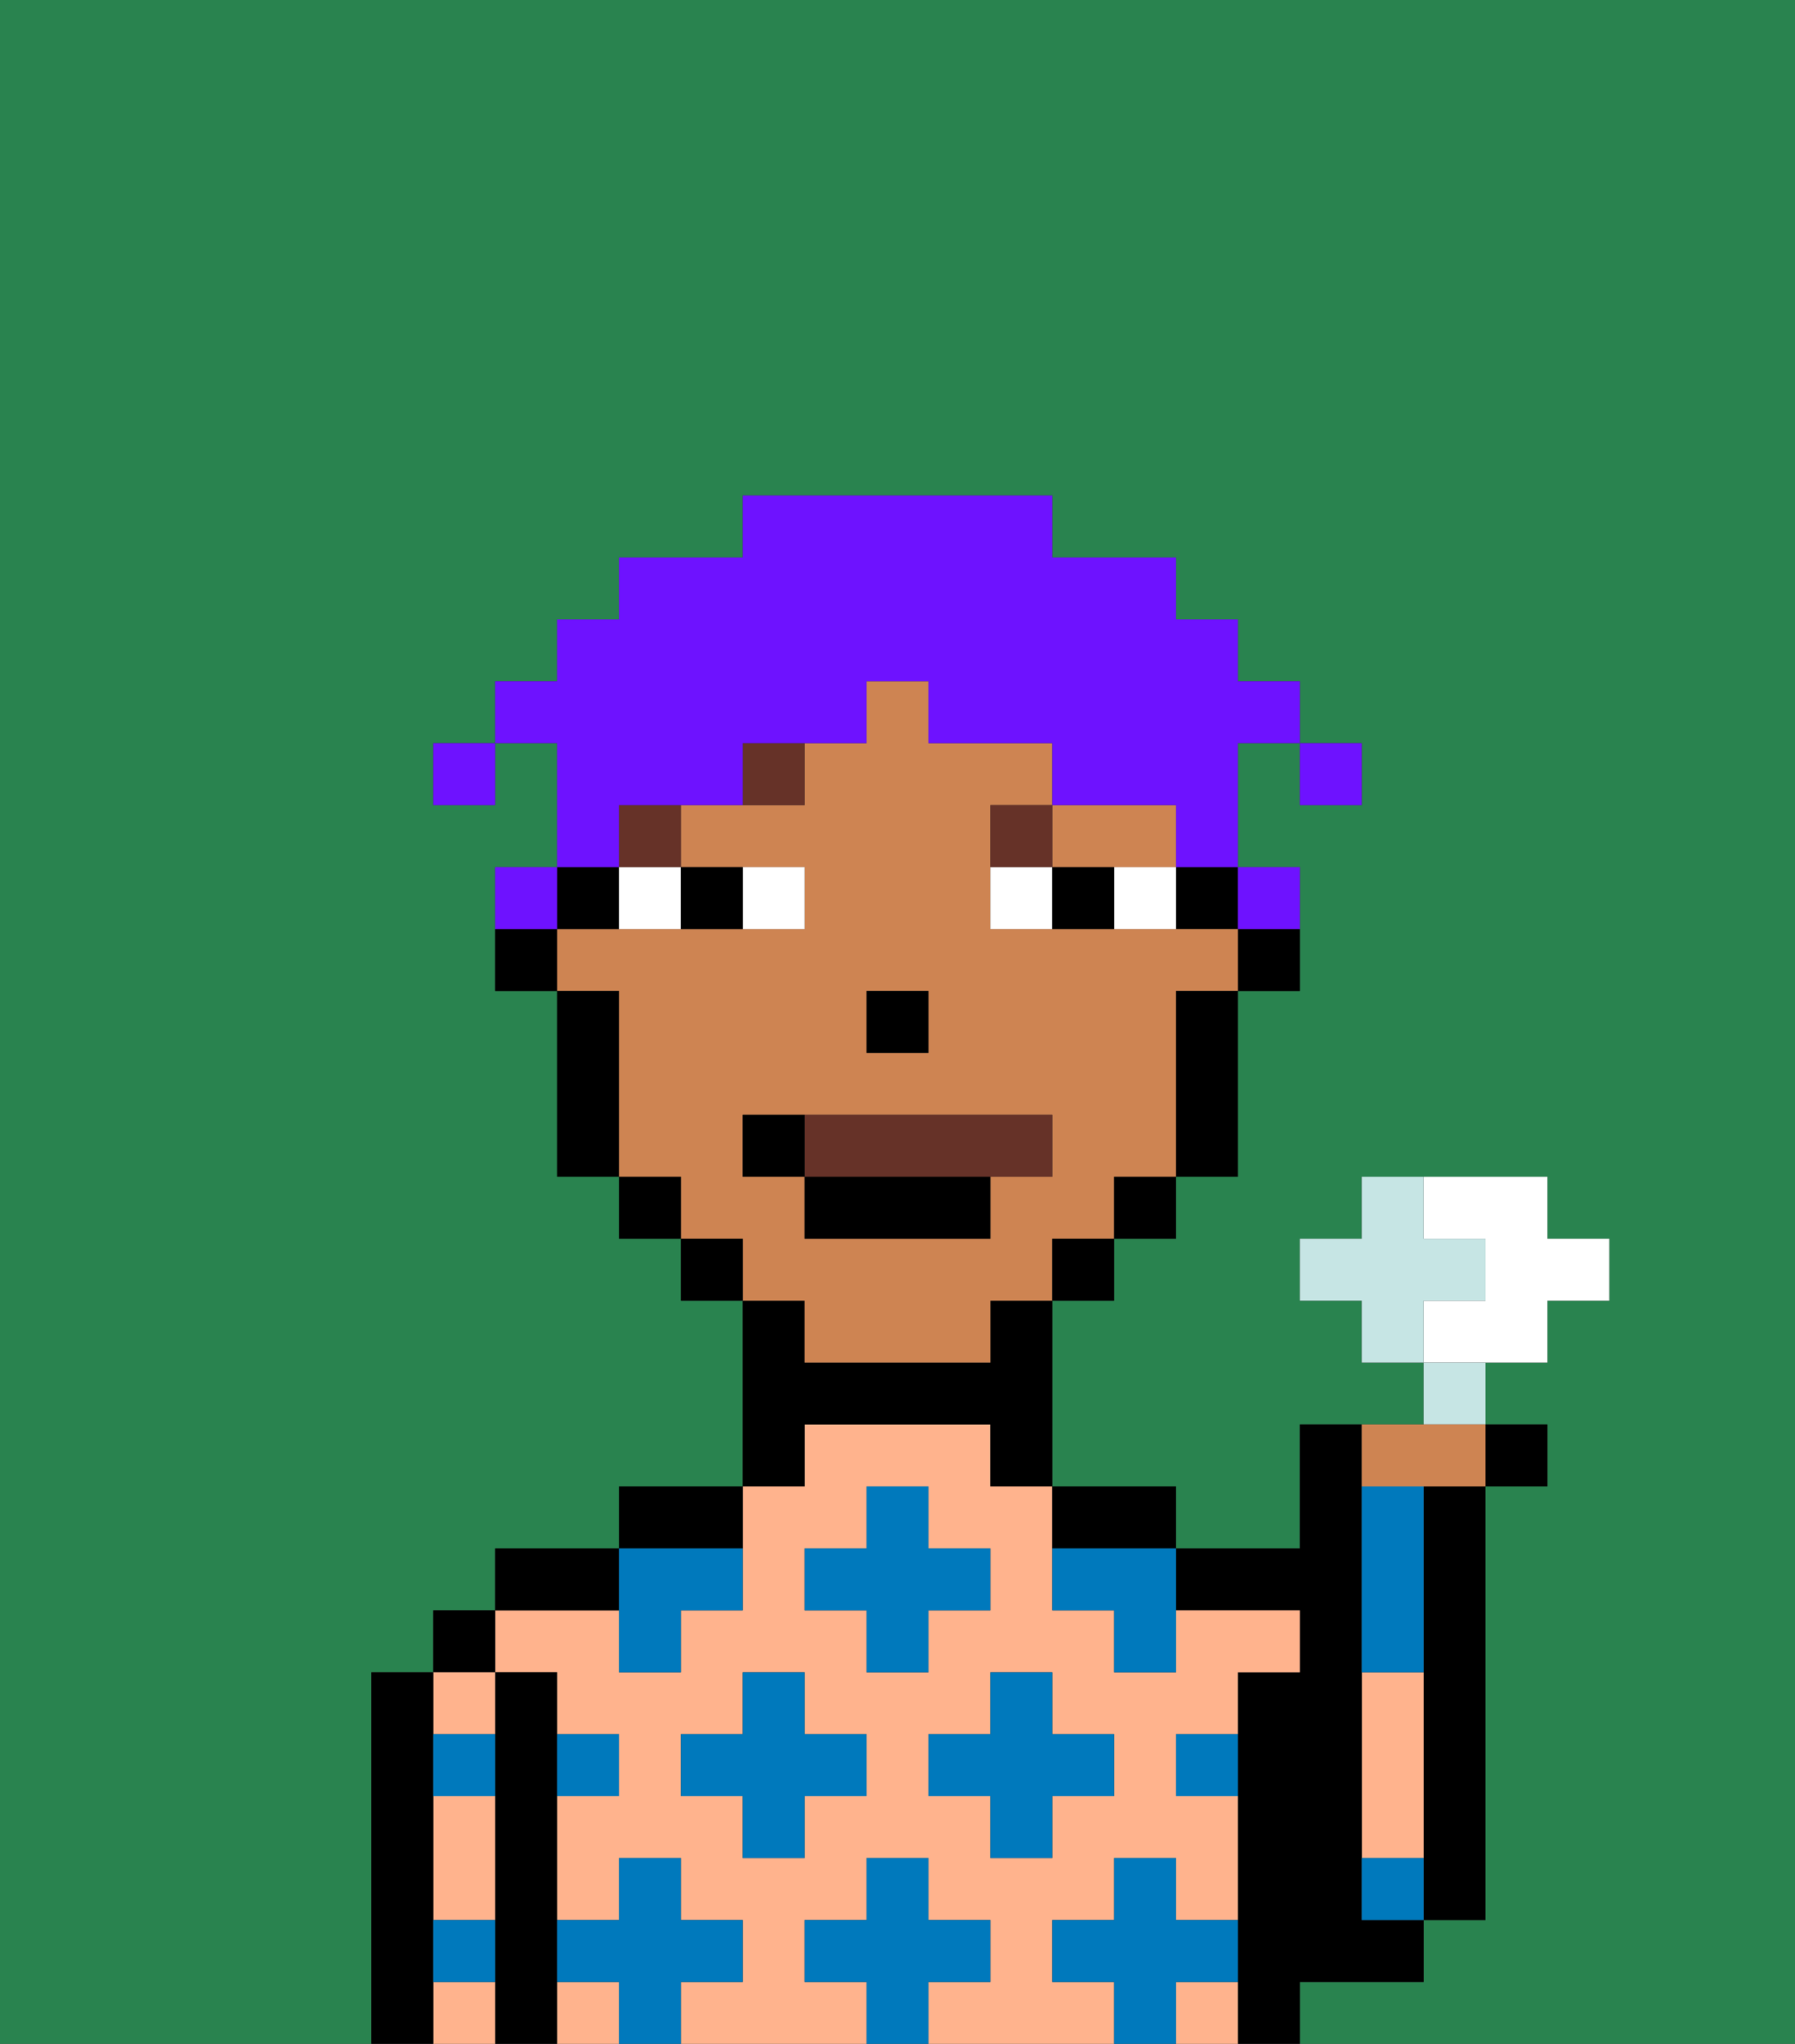 <svg xmlns="http://www.w3.org/2000/svg" viewBox="0 0 29 33"><rect x="0" y="0" width="29" height="33" fill="#333333" stroke="none"/><defs><style>polygon,rect,path{shape-rendering:crispedges;}.ja180-1{fill:#29834f;}.ja180-2{fill:#000000;}.ja180-3{fill:#ffb38d;}.ja180-4{fill:#0079bc;}.ja180-5{fill:#ce8452;}.ja180-6{fill:#ffffff;}.ja180-7{fill:#663228;}.ja180-8{fill:#663228;}.ja180-9{fill:#6e12ff;}.ja180-10{fill:#c6e5e4;}</style></defs><path class="ja180-1" d="M6,32V27H7V26H8V25h2V24h2V21H11V20H10V19H9V16H8V14H9V12H8v1H7V12H8V11H9V10h1V9h2V8h5V9h2v1h1v1h1v1h1v1H21V12H20v2h1v2H20v3H19v1H18v1H17v3h2v1h2V23h2V22H22V21H21V20h1V19h3v1h1v1H25v1H24v1h1v1H24v7H23v1H21v1h8V0H0V33H6Z"/><path class="ja180-2" d="M23,25v6h1V24H23Z"/><path class="ja180-3" d="M23,29V27H22v3h1Z"/><path class="ja180-2" d="M22,32h1V31H22V23H21v2H19v1h2v1H20v6h1V32Z"/><path class="ja180-3" d="M17,32V31h1V30h1v1h1V29H19V28h1V27h1V26H19v1H18V26H17V24H16V23H13v1H12v2H11v1H10V26H8v1H9v1h1v1H9v2h1V30h1v1h1v1H11v1h3V32H13V31h1V30h1v1h1v1H15v1h3V32Zm-3-3H13v1H12V29H11V28h1V27h1v1h1Zm0-2V26H13V25h1V24h1v1h1v1H15v1Zm1,2V28h1V27h1v1h1v1H17v1H16V29Z"/><path class="ja180-3" d="M19,32v1h1V32Z"/><rect class="ja180-3" x="9" y="32" width="1" height="1"/><path class="ja180-2" d="M18,25h1V24H17v1Z"/><path class="ja180-2" d="M13,23h3v1h1V21H16v1H13V21H12v3h1Z"/><path class="ja180-2" d="M12,24H10v1h2Z"/><path class="ja180-2" d="M10,25H8v1h2Z"/><path class="ja180-2" d="M9,31V27H8v6H9V31Z"/><rect class="ja180-2" x="7" y="26" width="1" height="1"/><path class="ja180-3" d="M7,30v1H8V29H7Z"/><path class="ja180-3" d="M8,28V27H7v1Z"/><path class="ja180-3" d="M7,32v1H8V32Z"/><path class="ja180-2" d="M7,31V27H6v6H7V31Z"/><path class="ja180-4" d="M20,32V31H19V30H18v1H17v1h1v1h1V32Z"/><path class="ja180-4" d="M22,30v1h1V30Z"/><path class="ja180-4" d="M23,26V24H22v3h1Z"/><polygon class="ja180-4" points="17 30 17 29 18 29 18 28 17 28 17 27 16 27 16 28 15 28 15 29 16 29 16 30 17 30"/><path class="ja180-4" d="M17,25v1h1v1h1V25H17Z"/><polygon class="ja180-4" points="15 26 16 26 16 25 15 25 15 24 14 24 14 25 13 25 13 26 14 26 14 27 15 27 15 26"/><polygon class="ja180-4" points="13 27 12 27 12 28 11 28 11 29 12 29 12 30 13 30 13 29 14 29 14 28 13 28 13 27"/><path class="ja180-4" d="M10,27h1V26h1V25H10v2Z"/><path class="ja180-4" d="M19,29h1V28H19Z"/><path class="ja180-4" d="M7,29H8V28H7Z"/><path class="ja180-4" d="M10,29V28H9v1Z"/><path class="ja180-4" d="M7,32H8V31H7Z"/><polygon class="ja180-4" points="16 32 16 31 15 31 15 30 14 30 14 31 13 31 13 32 14 32 14 33 15 33 15 32 16 32"/><path class="ja180-4" d="M12,32V31H11V30H10v1H9v1h1v1h1V32Z"/><path class="ja180-2" d="M20,16h1V15H20Z"/><rect class="ja180-2" x="19" y="14" width="1" height="1"/><path class="ja180-5" d="M18,14h1V13H17v1Z"/><path class="ja180-5" d="M13,22h3V21h1V20h1V19h1V16h1V15H16V13h1V12H15V11H14v1H13v1H11v1h2v1H9v1h1v3h1v1h1v1h1Zm1-6h1v1H14Zm-2,3V18h5v1H16v1H13V19Z"/><path class="ja180-2" d="M19,17v2h1V16H19Z"/><rect class="ja180-2" x="18" y="19" width="1" height="1"/><rect class="ja180-2" x="17" y="20" width="1" height="1"/><rect class="ja180-2" x="11" y="20" width="1" height="1"/><rect class="ja180-2" x="10" y="19" width="1" height="1"/><path class="ja180-2" d="M10,15V14H9v1Z"/><path class="ja180-2" d="M10,16H9v3h1V16Z"/><path class="ja180-2" d="M8,15v1H9V15Z"/><rect class="ja180-2" x="14" y="16" width="1" height="1"/><path class="ja180-6" d="M13,15V14H12v1Z"/><path class="ja180-6" d="M10,15h1V14H10Z"/><path class="ja180-6" d="M18,14v1h1V14Z"/><path class="ja180-6" d="M16,14v1h1V14Z"/><path class="ja180-2" d="M12,15V14H11v1Z"/><path class="ja180-2" d="M17,14v1h1V14Z"/><rect class="ja180-7" x="10" y="13" width="1" height="1"/><path class="ja180-7" d="M12,13h1V12H12Z"/><path class="ja180-7" d="M17,13H16v1h1Z"/><path class="ja180-8" d="M16,19h1V18H13v1Z"/><rect class="ja180-2" x="13" y="19" width="3" height="1"/><path class="ja180-2" d="M13,18H12v1h1Z"/><rect class="ja180-9" x="21" y="12" width="1" height="1"/><path class="ja180-9" d="M10,13h2V12h2V11h1v1h2v1h2v1h1V12h1V11H20V10H19V9H17V8H12V9H10v1H9v1H8v1H9v2h1Z"/><path class="ja180-9" d="M21,15V14H20v1Z"/><path class="ja180-9" d="M9,14H8v1H9Z"/><rect class="ja180-9" x="7" y="12" width="1" height="1"/><path class="ja180-6" d="M25,22V21h1V20H25V19H23v1h1v1H23v1h2Z"/><path class="ja180-10" d="M24,21V20H23V19H22v1H21v1h1v1h1V21Z"/><path class="ja180-10" d="M24,22H23v1h1Z"/><path class="ja180-5" d="M23,24h1V23H22v1Z"/><rect class="ja180-2" x="24" y="23" width="1" height="1"/></svg>